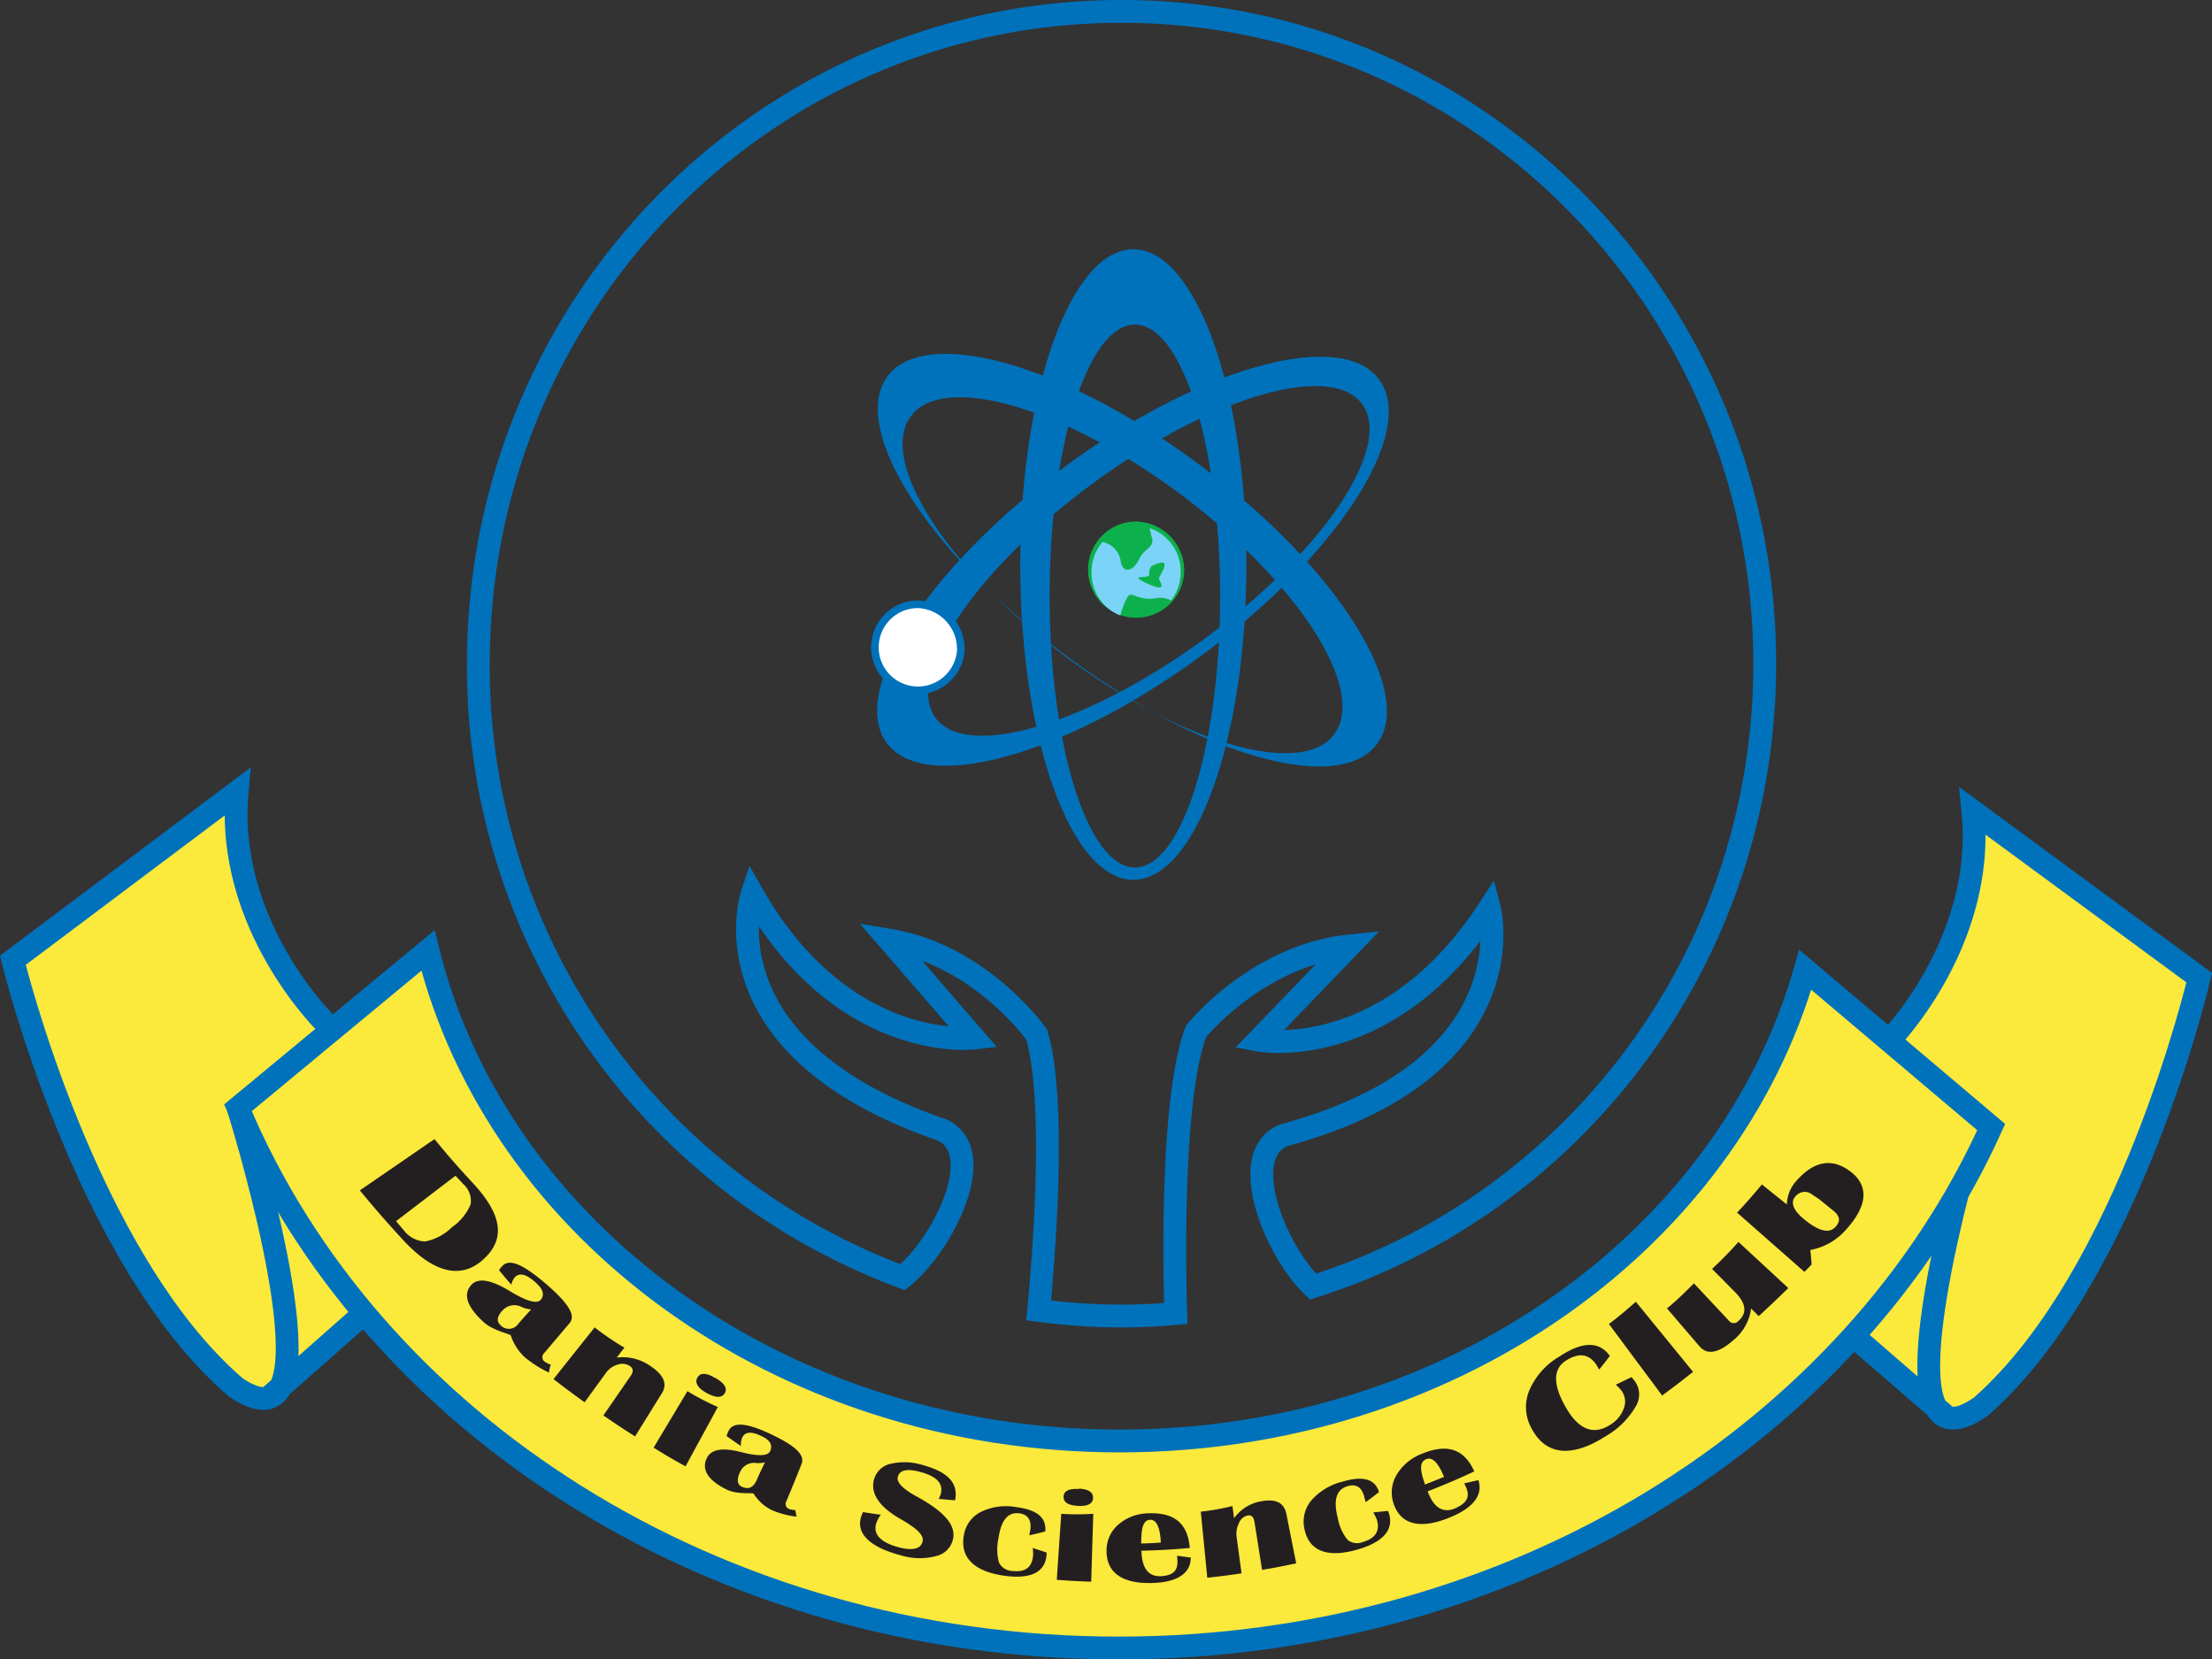 <svg xmlns="http://www.w3.org/2000/svg" viewBox="0 0 291.05 218.34"><rect x="0" y="0" width="291.05" height="218.34" fill="#333333" stroke="none"/><defs><style>.cls-1{fill:#fbe93c;}.cls-1,.cls-2,.cls-5{stroke:#0072bc;}.cls-1,.cls-2{stroke-width:3px;}.cls-2{fill:none;}.cls-3{fill:#231f20;}.cls-4{fill:#0072bc;}.cls-5{fill:#fff;}.cls-6{fill:#0db14b;}.cls-7{fill:#7bd3f7;}</style></defs><title>Asset 1</title><g id="Layer_2" data-name="Layer 2"><g id="Layer_1-2" data-name="Layer 1"><path class="cls-1" d="M256.29,186.54l-25.72-22.28,17.69-27s13.08-13,11.33-30.52l29.78,21.9s-9.14,39.26-28.74,56.45c-1.88,1.31-3.29,1.71-4.34,1.42-7.3-2,3.64-38.17,3.64-38.17"/><path class="cls-1" d="M35.31,183.92,60.82,161.4l-18-26.8s-13.2-12.89-11.62-30.41L1.69,126.35S11.2,165.52,31,182.53c1.88,1.29,3.3,1.68,4.34,1.39,7.28-2.11-4-38.13-4-38.13"/><path class="cls-1" d="M237.53,127.6c-10.13,35.61-46.63,62-90.22,62-44.63,0-81.9-27.65-91-64.54l-25,20.7C48.73,187.26,94,216.84,147.18,216.84c52.1,0,96.65-28.39,114.82-68.54Z"/><path class="cls-2" d="M147.55,1.5c-46.73,0-84.61,38.43-84.61,85.83a85.78,85.78,0,0,0,55.83,80.72c5.26-4.21,11.42-16.43,5.2-19.37-31.83-10.92-25-31.09-25-31.09,12,21.09,29.19,19,29.19,19L117,123.7c12.05,2,19.39,12.4,19.39,12.4,2.59,8.5,1,28.8.27,36.32a83.33,83.33,0,0,0,10.89.74c2.41,0,4.79-.13,7.15-.33-.22-7.49-.51-28.57,2.66-37.11,0,0,8-10,20.17-11.25l-11.94,12.39s17,3.25,30.38-17.33c0,0,5.43,21-27,29.83-6.37,2.54-1.15,15.21,3.79,19.93,34.43-10.86,59.44-43.45,59.44-82C232.17,39.93,194.29,1.5,147.55,1.5Z"/><path class="cls-3" d="M47.35,156.63l9.82-6.75c2,2.45,3.06,3.63,5.16,5.91,3.71,4.05,4.21,7.19,1.32,9.87s-6.54,2-10.81-2.72C50.61,160.5,49.51,159.24,47.35,156.63Zm4.76,4.05,1,1.17a3.68,3.68,0,0,0,2.84,1.5,6.91,6.91,0,0,0,3.53-1.89,6.91,6.91,0,0,0,2.45-3,3,3,0,0,0-1-2.69c-.39-.42-.58-.64-1-1.07Z"/><path class="cls-3" d="M72.24,180.6a14.65,14.65,0,0,1-3.17-2,6.78,6.78,0,0,1-1.86-2.89c-.17-.22-2.32-.62-3.55-1.73-2.29-2.08-2.79-3.78-1.56-5,.94-.89,2.6-.54,5,.91,2.17,1.32,3.49,1.68,4,1.18.6-.65.38-1.43-.65-2.35-1.19-1.06-2.08-1.3-2.69-.68a2.31,2.31,0,0,0-.48,1c-.66-.76-1-1.15-1.62-1.92a3.62,3.62,0,0,1,.48-.59c1-1,2.91,0,5.84,2.52,2.78,2.43,3.79,4,3,5l-3.39,4a.72.72,0,0,0,.15,1.16,3.11,3.11,0,0,0,.73.35C72.3,180.05,72.28,180.23,72.24,180.6Zm-2.35-8.3A4.28,4.28,0,0,1,68.7,172a2.11,2.11,0,0,0-2.5.34c-.79.82-.92,1.49-.36,2a1.49,1.49,0,0,0,2.37-.18C68.89,173.4,69.22,173,69.89,172.3Z"/><path class="cls-3" d="M83.56,189c-1.68-1.07-2.51-1.62-4.17-2.76,1.45-2.09,2.17-3.14,3.61-5.23.37-.54.33-.95-.11-1.26a1.82,1.82,0,0,0-1.61-.2,2.87,2.87,0,0,0-1.57,1.12l-2.79,3.84c-1.65-1.19-2.47-1.8-4.09-3.05,2.16-2.73,3.25-4.08,5.41-6.8a37,37,0,0,0,3.91,2.66l-1,1.31a6.33,6.33,0,0,1,4.42,1.1c1.78,1.19,2.29,2.37,1.5,3.62Z"/><path class="cls-3" d="M86,190.48l4.45-7.43a33.86,33.86,0,0,0,4,2.08l-4.25,7.81C88.5,192,87.65,191.5,86,190.48Zm8.12-9.18c1.19.69,1.61,1.35,1.25,2s-1.16.66-2.37,0-1.62-1.4-1.23-2.05S92.89,180.61,94.08,181.3Z"/><path class="cls-3" d="M104.8,199.56a12,12,0,0,1-3.29-.88,6,6,0,0,1-2.36-2.16c-.19-.13-2.19.14-3.54-.53-2.51-1.24-3.36-2.69-2.58-4.19.6-1.15,2.13-1.35,4.55-.72,2.23.57,3.47.49,3.75-.13.36-.81,0-1.48-1.15-2-1.3-.63-2.14-.58-2.52.2a2.47,2.47,0,0,0-.17,1.11c-.76-.51-1.14-.78-1.89-1.31a3.89,3.89,0,0,1,.28-.71c.63-1.23,2.52-1,5.72.55,3,1.43,4.34,2.63,3.87,3.83-.79,2-1.18,2.94-2,4.9a.71.71,0,0,0,.42,1.05,2.33,2.33,0,0,0,.73.11C104.72,199,104.74,199.2,104.8,199.56Zm-4.16-7.14a3.8,3.8,0,0,1-1.13.08,2,2,0,0,0-2.1,1.11c-.49,1-.43,1.71.18,2,.89.43,1.57.11,2-.92S100.23,193.33,100.64,192.42Z"/><path class="cls-3" d="M125.67,197.4c-.86-.06-1.29-.1-2.16-.18a3.42,3.42,0,0,0,.3-.75c.29-1.35-.64-2.25-2.78-2.81-1.69-.45-2.65-.25-2.9.67-.19.67.61,1.55,2.44,2.55,3.52,1.92,5.2,3.69,4.84,5.56a2.92,2.92,0,0,1-2.19,2.29,8.42,8.42,0,0,1-4.71-.09c-4.14-1.09-5.87-2.89-5.21-5.06a5,5,0,0,1,.25-.62c.94.15,1.41.22,2.35.35a3.82,3.82,0,0,0-.62,1.17c-.4,1.4.58,2.47,2.94,3.1,1.89.51,3,.21,3.18-.81.17-.77-.79-1.69-2.84-2.86-3-1.69-4.08-3.53-3.54-5.32a2.91,2.91,0,0,1,2.22-2,8,8,0,0,1,4.14.17C124.68,193.65,126.12,195.1,125.67,197.4Z"/><path class="cls-3" d="M135.89,203.68l1.81.59v.35c-.18,2.2-2,3.19-5.49,2.72-4.11-.56-5.9-2.45-5.39-5.31a4.17,4.17,0,0,1,2.29-3.12,7.61,7.61,0,0,1,4.65-.6c2.68.35,3.94,1.36,3.78,3.19-.82.22-1.24.32-2.08.51,0-.33.07-.49.12-.82.13-1.24-.37-1.93-1.48-2.07-1.48-.19-2.39.91-2.73,3.33a6.57,6.57,0,0,0,.08,3.16,2,2,0,0,0,1.76,1.09c1.67.21,2.58-.46,2.72-2A5.84,5.84,0,0,0,135.89,203.68Z"/><path class="cls-3" d="M139.05,207.87c.23-3.48.35-5.22.59-8.69a31.17,31.17,0,0,0,4.21,0c-.11,3.57-.17,5.36-.27,8.94C141.76,208.05,140.86,208,139.05,207.87Zm2.9-12c1.27.07,1.89.46,1.87,1.22s-.69,1.12-2,1.05-1.92-.5-1.87-1.25S140.68,195.85,142,195.92Z"/><path class="cls-3" d="M154.88,204.7l1.8.24c0,2-1.65,3.21-4.87,3.34-4.18.17-6.25-1.37-6.21-4.28a4.45,4.45,0,0,1,1.61-3.45,6.12,6.12,0,0,1,3.94-1.43c3.34-.13,5.14,1.31,5.4,4.56-2.54.22-3.82.29-6.36.36.05,2.29.91,3.43,2.56,3.35s2.26-.79,2.17-2.09C154.91,205.13,154.9,204.93,154.88,204.7Zm-4.73-1.62c1,0,1.55-.05,2.59-.11-.1-2-.56-3-1.37-3s-1.14.79-1.19,2.31C150.16,202.6,150.16,202.76,150.15,203.08Z"/><path class="cls-3" d="M170.55,205.7c-1.79.38-2.69.56-4.49.86l-1-6.31c-.11-.65-.4-.93-.88-.85a1.6,1.6,0,0,0-1.16,1,3.16,3.16,0,0,0-.3,1.89c.26,1.89.38,2.84.64,4.73-1.8.26-2.7.38-4.51.57l-.85-8.69a30.32,30.32,0,0,0,4.16-.74c.09.65.13,1,.22,1.61a5.47,5.47,0,0,1,3.55-2.23c1.93-.36,3,.16,3.32,1.62Z"/><path class="cls-3" d="M180.69,199l1.93-.2.13.32c.67,2.1-.69,3.77-4.11,4.76-4.06,1.17-6.41.16-7-2.68a4.35,4.35,0,0,1,.93-3.81,8,8,0,0,1,4.11-2.45c2.63-.77,4.22-.37,4.77,1.38-.7.54-1,.8-1.76,1.32-.09-.32-.13-.48-.21-.8-.35-1.2-1.08-1.62-2.18-1.29-1.46.43-1.89,1.81-1.28,4.17a6.3,6.3,0,0,0,1.28,2.88,2,2,0,0,0,2.06.28c1.64-.48,2.24-1.48,1.8-2.93A5.7,5.7,0,0,0,180.69,199Z"/><path class="cls-3" d="M192.66,195.18l1.86-.43c.63,1.91-.6,3.62-3.72,4.9-4,1.65-6.53.93-7.44-1.83a4.52,4.52,0,0,1,.44-3.82,6.62,6.62,0,0,1,3.38-2.75c3.24-1.32,5.49-.61,6.8,2.36-2.44,1.12-3.67,1.65-6.13,2.62.79,2.14,2,2.91,3.59,2.24s2-1.56,1.47-2.75C192.84,195.56,192.76,195.38,192.66,195.18Zm-5.17.15c1-.39,1.51-.6,2.51-1-.76-1.89-1.54-2.66-2.33-2.34s-.85,1.15-.41,2.6C187.35,194.88,187.4,195,187.49,195.33Z"/><path class="cls-3" d="M212.6,182.2l2.06-1c.2.22.36.42.5.6a3,3,0,0,1,0,3.36,10.64,10.64,0,0,1-3.82,3.77c-4.65,3-8,2.48-9.83-1a5.73,5.73,0,0,1-.28-5,9.49,9.49,0,0,1,3.94-4.43c3-2,5.24-2.07,6.65-.09-.56.73-.84,1.09-1.41,1.8-.16-.3-.3-.53-.4-.69-1-1.42-2.3-1.56-4-.47s-1.72,3.26.18,6.4c1.63,2.7,3.54,3.41,5.71,2a4.15,4.15,0,0,0,1.76-2.15,2.42,2.42,0,0,0-.27-2.27A6.19,6.19,0,0,0,212.6,182.2Z"/><path class="cls-3" d="M215.24,171.28l7.53,9.23c-1.62,1.28-2.43,1.9-4.07,3.11-2.81-3.77-4.21-5.65-7-9.41C212.69,173.46,213.89,172.49,215.24,171.28Z"/><path class="cls-3" d="M228.74,163.41l6.56,6.07c-1.55,1.51-2.32,2.25-3.89,3.69l-1-1A6.5,6.5,0,0,1,228,176.4c-1.93,1.67-3.39,1.9-4.37.76l-4.29-5c1.23-1,2.41-2.16,3.54-3.3l4.62,4.93a.8.8,0,0,0,1.25,0c1.15-1,1-2.28-.4-3.72-1.23-1.24-1.84-1.87-3.08-3.11C226.49,165.84,227.63,164.65,228.74,163.41Z"/><path class="cls-3" d="M237.42,167.35l-8.86-7.8c.56-.57,1.66-1.78,3.27-3.7l3.28,2.63a4.81,4.81,0,0,1,1.24-3.09c2.23-2.52,4.5-3.06,6.88-1.42,2.68,1.85,2.63,4.51-.26,7.74a8.22,8.22,0,0,1-4.77,2.76c.08.76.11,1.14.17,1.91Zm-1.13-10c-.78.85-.37,1.9,1.2,3.17,1.86,1.49,3.19,1.81,4,.93s.55-1.54-.45-2.3l-1.66-1.35-1-.67A1.54,1.54,0,0,0,236.29,157.37Z"/><path class="cls-4" d="M149.12,32.8c-8.22,0-14.88,18.57-14.88,41.48s6.66,41.48,14.88,41.48S164,97.19,164,74.28,157.34,32.8,149.12,32.8Zm.21,81.34c-6.2,0-11.22-16-11.22-35.71s5-35.72,11.22-35.72,11.21,16,11.21,35.72S155.52,114.14,149.33,114.14Z"/><path class="cls-4" d="M181.63,50.17c-4.69-7.06-23.07-2.18-41.06,10.89s-28.75,29.4-24.06,36.46,23.07,2.19,41.06-10.89S186.32,57.23,181.63,50.17ZM158.14,84.3c-15.57,11.3-31.31,15.75-35.16,10s5.65-19.67,21.22-31,31.31-15.76,35.15-9.95S173.71,73,158.14,84.3Z"/><path class="cls-4" d="M157.63,61c-17.87-13.24-36.21-18.29-41-11.28-3.76,5.56,2.13,17,13.62,28.12-9.07-9.16-13.61-18.35-10.53-22.89,4.06-6,19.88-1.57,35.33,9.88s24.7,25.6,20.63,31.6c-3,4.49-12.68,3.14-23.82-2.64,13.66,7.48,25.75,9.4,29.47,3.9C186.13,90.64,175.5,74.22,157.63,61ZM130.29,77.81a86.62,86.62,0,0,0,10.09,8.71,85.58,85.58,0,0,0,11.52,7.24,99.49,99.49,0,0,1-11.48-7.38A101.11,101.11,0,0,1,130.29,77.81Z"/><path class="cls-5" d="M126.42,85.63a5.66,5.66,0,1,1-5.64-6.12A5.9,5.9,0,0,1,126.42,85.63Z"/><path class="cls-6" d="M155.82,75.25a6.33,6.33,0,1,1-6.32-6.63A6.48,6.48,0,0,1,155.82,75.25Z"/><path class="cls-7" d="M148.74,78.25c.6,0,1.42.73,3.2.49a3.08,3.08,0,0,1,2.15.26,6.13,6.13,0,0,0,1.26-3.74,6,6,0,0,0-4.07-5.77l.2,1c.65,1.56-.9,1.56-1.6,3.09s-2.2,2.1-2.45.08a3,3,0,0,0-2.38-2.34,6.18,6.18,0,0,0-1.43,4,6,6,0,0,0,3.79,5.66C147.58,80.35,148.22,78.29,148.74,78.25Z"/><path class="cls-6" d="M151.51,74.49a1.55,1.55,0,0,0-.29,1.12c.12.6-3.13-.12-.22,1.19s1.47-.37,1.49-.71S154.66,72.94,151.51,74.49Z"/></g></g></svg>